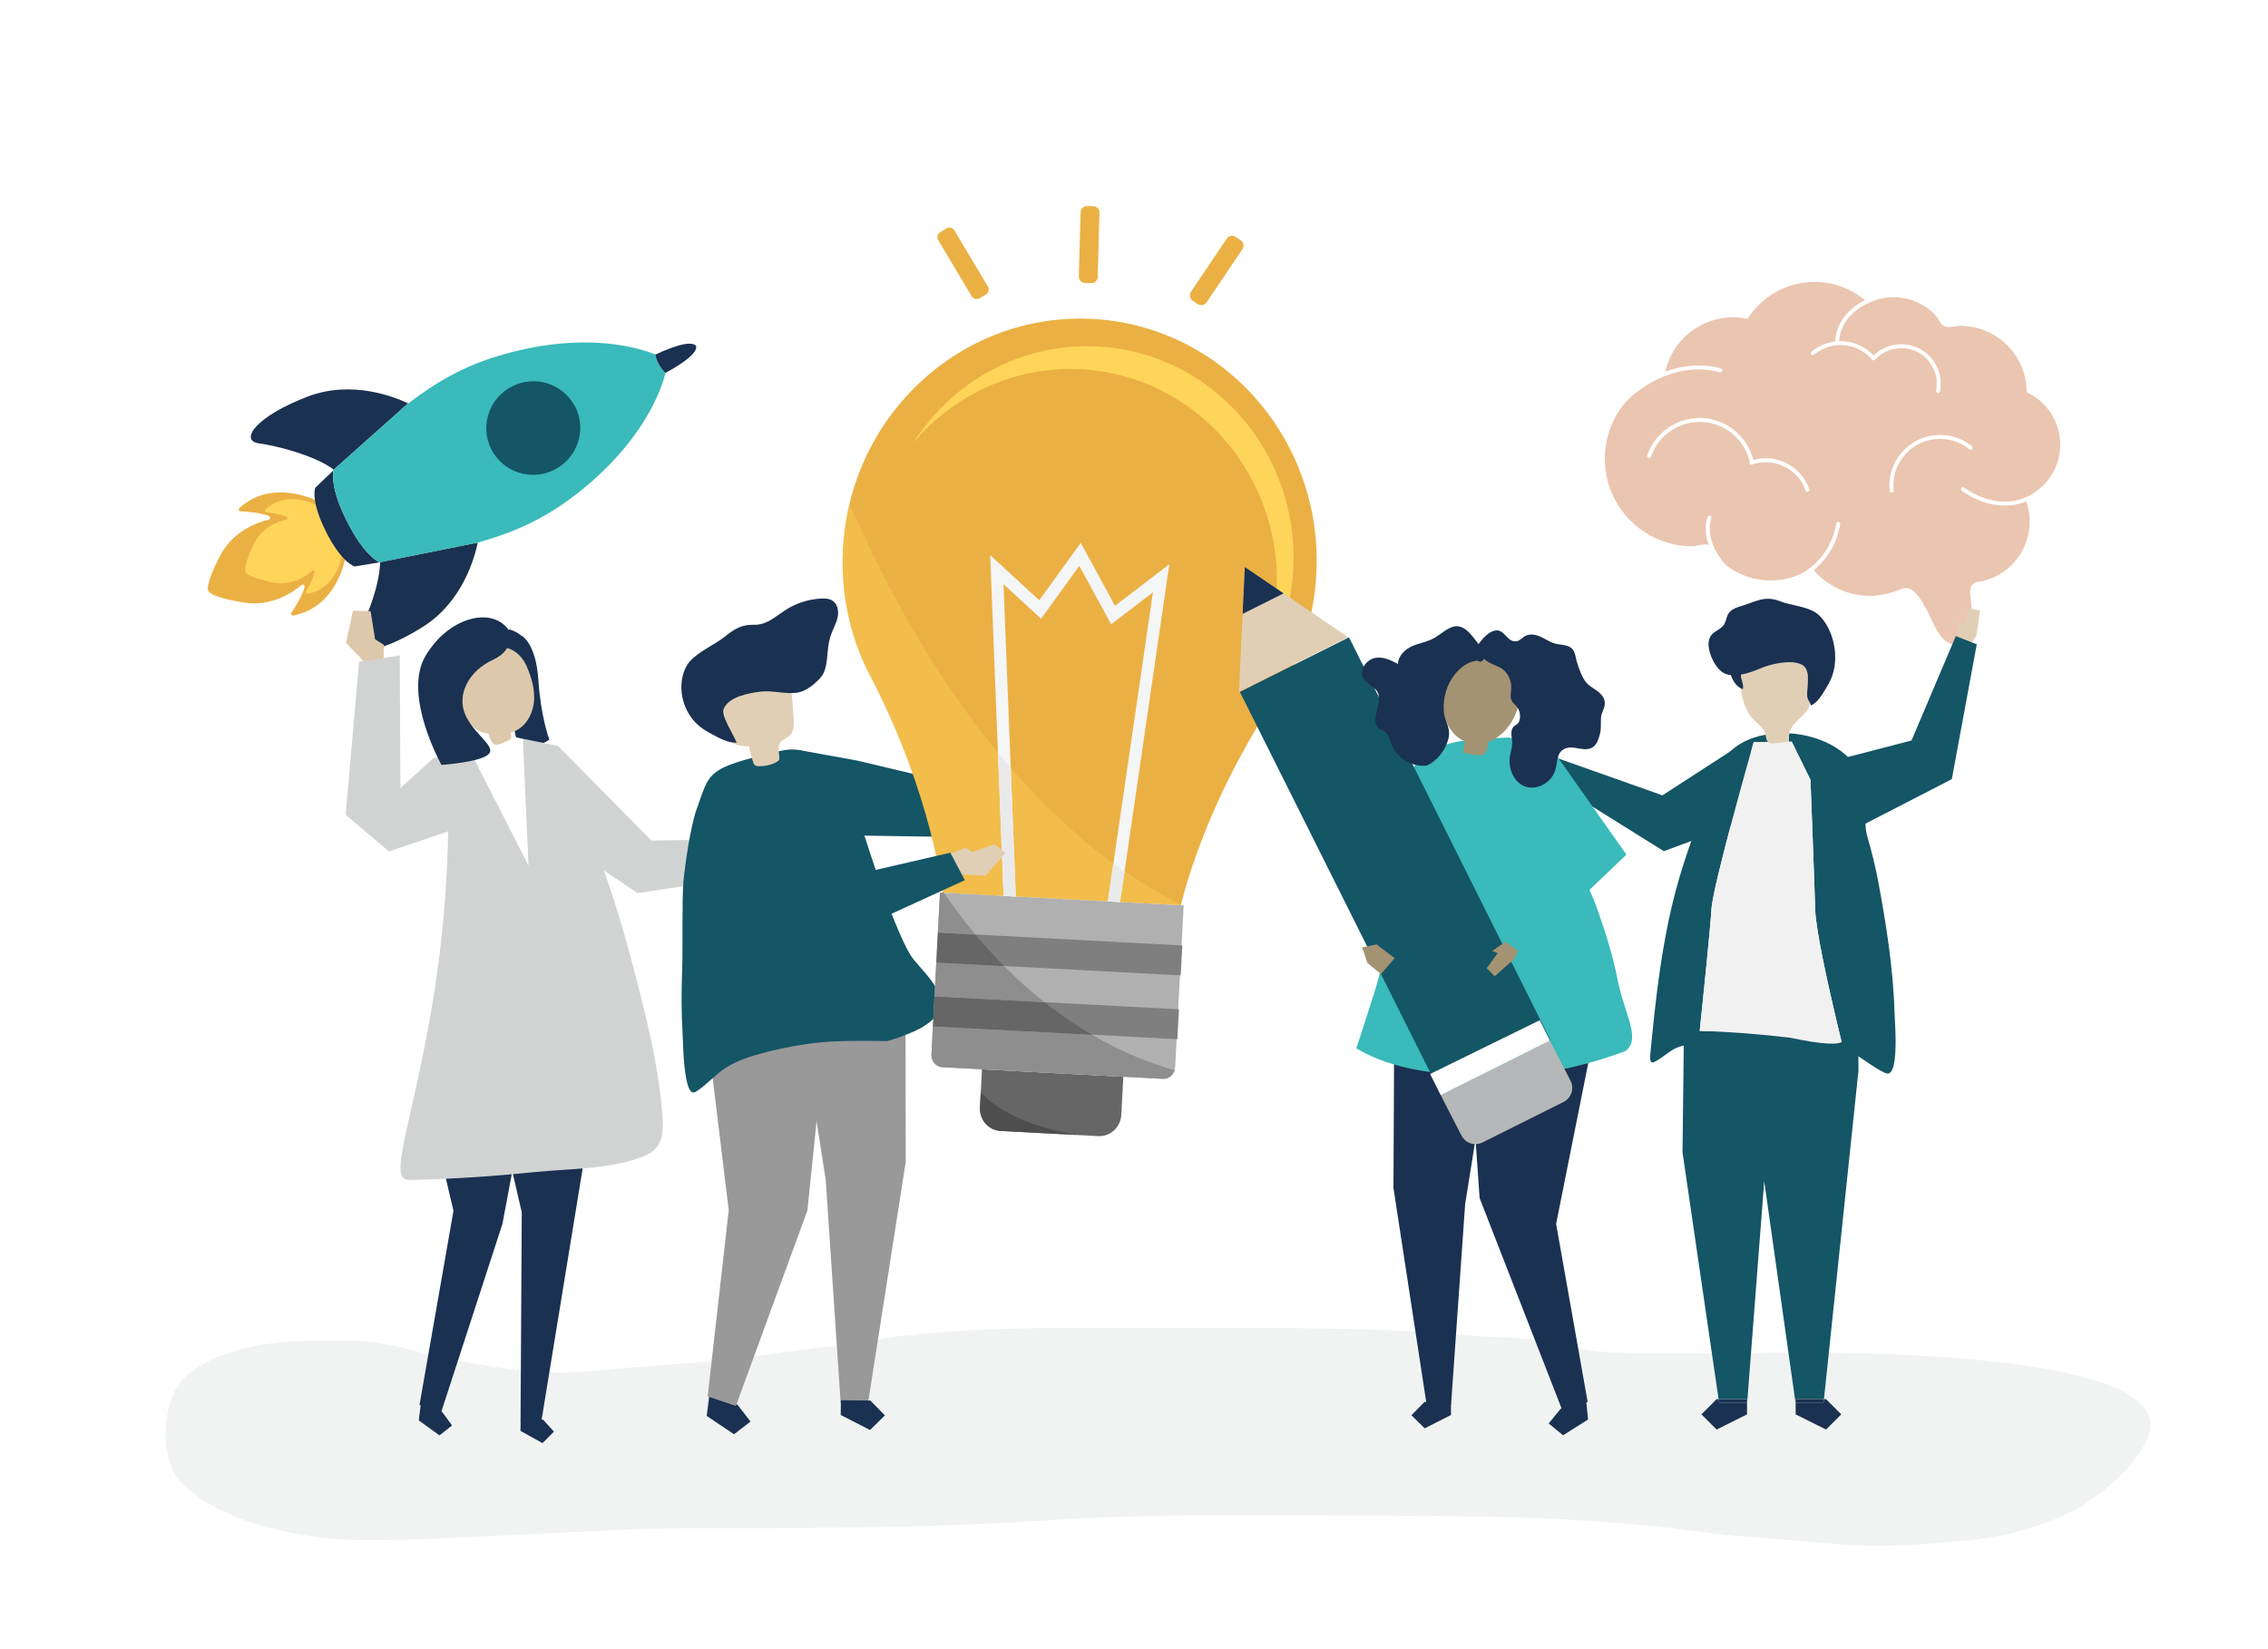 <?xml version="1.0" encoding="utf-8"?>
<!-- Generator: Adobe Illustrator 27.5.0, SVG Export Plug-In . SVG Version: 6.00 Build 0)  -->
<svg version="1.1" xmlns="http://www.w3.org/2000/svg" xmlns:xlink="http://www.w3.org/1999/xlink" x="0px" y="0px"
	 viewBox="0 0 1100 800" style="enable-background:new 0 0 1100 800;" xml:space="preserve">
<g id="Background">
	<rect style="fill:#FFFFFF;" width="1100" height="800"/>
</g>
<g id="Shadow">
	<g>
		<path style="fill:#F1F2F2;" d="M521.964,644.118c-28.193,0.084-56.385,0.762-84.528,3.892c-10.611,1.18-21,3.776-31.635,4.823
			c-21.244,2.092-42.107,5.993-63.426,7.793c-17.168,1.449-34.408,2.305-51.526,4.143c-16.049,1.724-33.816,1.326-49.742-1.522
			c-11.79-2.109-23.633-3.296-35.225-6.682c-12.967-3.789-27.055-6.498-40.565-6.4c-19.266,0.139-38.028,0.155-56.466,6.845
			c-6.472,2.348-14.395,6.209-19.31,11.137c-11.251,11.282-12.774,39.432-1.54,51.133c18.921,19.693,59.305,27.42,85.827,27.785
			c29.063,0.4,57.296-1.758,86.401-3.026c27.045-1.179,54.023-2.856,81.113-2.797c55.328,0.121,110.664,0,165.893-3.696
			c51.888-3.472,103.907-2.28,155.909-2.28c53.326,0,106.291,0.419,159.233,7.506c23.067,3.088,46.568,4.169,69.75,6.332
			c20.762,1.938,40.714-0.038,61.394-1.829c17.365-1.504,34.616-5.964,50.391-13.503c12.487-5.968,34.749-24.507,38.579-38.752
			c10.736-39.935-151.3-38.975-176.179-38.885c-27.831,0.101-55.884,1.016-83.693-0.045c-11.698-0.446-23.224-2.733-34.641-5.238
			c-11.372-2.495-22.83-1.861-34.362-2.91c-48.092-4.374-96.291-3.734-144.536-3.734
			C553.379,644.209,537.671,644.071,521.964,644.118z"/>
	</g>
</g>
<g id="Object">
	<g>
		<g>
			<g>
				<g>
					<g>
						<path style="fill:#EBB044;" d="M142.293,298.579c21.017-4.141,25.075-26.676,25.487-29.387
							c0.031-0.184-0.004-0.352-0.088-0.522l-1.359-2.707l-4.856-9.658l-4.85-9.659l-1.359-2.709
							c-0.086-0.168-0.2-0.296-0.369-0.383c-2.419-1.288-22.925-11.49-38.794,2.896c-0.591,0.537-0.236,1.521,0.566,1.568
							c3.517,0.203,10.58,0.798,13.857,2.384c0.75,0.364,0.576,1.491-0.242,1.681c-4.678,1.099-17.11,5.096-23.473,17.388
							c-7.94,15.33-5.746,17.169-5.746,17.169l0.327-0.164l-0.327,0.164c0,0,0.183,2.863,17.207,5.645
							c13.662,2.238,24.289-5.351,27.966-8.446c0.641-0.539,1.651-0.008,1.493,0.815c-0.682,3.572-4.421,9.59-6.363,12.536
							C140.931,297.857,141.509,298.732,142.293,298.579z"/>
					</g>
					<g>
						<path style="fill:#FFD559;" d="M149.099,288.017c14.926-2.486,17.102-19.591,17.313-21.651
							c0.016-0.142-0.013-0.272-0.079-0.403l-4.856-9.658l-4.85-9.659c-0.066-0.13-0.155-0.232-0.274-0.308
							c-1.781-1.063-16.804-9.526-27.71,0.963c-0.406,0.386-0.12,1.154,0.457,1.214c2.527,0.269,7.607,0.952,10.005,2.275
							c0.553,0.3,0.461,1.155-0.115,1.276c-3.319,0.69-12.098,3.344-16.263,12.54c-5.191,11.466-3.558,12.943-3.558,12.943
							s0.191,1.928,10.344,4.379c0.677,0.162,1.4,0.327,2.165,0.496c9.864,2.152,17.232-3.305,19.771-5.555
							c0.439-0.391,1.183,0.046,1.095,0.671c-0.373,2.711-2.858,7.193-4.154,9.381C148.102,287.422,148.542,288.106,149.099,288.017
							z"/>
					</g>
				</g>
				<g>
					<g>
						<path style="fill:#1A3151;" d="M125.644,215.089c7.985,1.072,25.713,5.386,35.612,12.245c0.172,0.197,0.364,0.371,0.538,0.562
							l36.158-32.224c-6.263-2.993-27.197-11.506-48.666-3.312C123.644,202.147,116.041,213.799,125.644,215.089z"/>
					</g>
					<g>
						<path style="fill:#CCAF5D;" d="M205.187,303.992c19.225-12.15,25.035-33.7,26.466-40.745l-47.92,9.607
							c0.186-0.028,0.373-0.06,0.557-0.092c0.029,0.131,0.036,0.27,0.065,0.4c-0.328,12.053-7.576,29.048-11.533,36.139
							C168.104,317.765,181.989,318.654,205.187,303.992z"/>
					</g>
					<g>
						<path style="fill:#1A3151;" d="M168.229,252.759c-0.075-0.147-0.14-0.287-0.211-0.438l-0.026,0.013
							c-7.019-14.176-6.78-21.541-6.306-24.146c-2.831,2.715-5.741,5.514-8.757,8.408c0,0-2.577,5.826,5.147,21.253
							c7.722,15.426,13.974,16.939,13.974,16.939c4.023-0.67,7.905-1.307,11.683-1.933l0.273-0.053
							c-0.004-0.001-0.012-0.007-0.016-0.009l0.037-0.007C181.597,271.54,175.443,267.175,168.229,252.759z"/>
					</g>
					<g>
						<path style="fill:#1A3151;" d="M205.199,303.971c19.225-12.15,25.036-33.701,26.466-40.744l-47.921,9.608
							c0.184-0.031,0.374-0.062,0.559-0.094c0.031,0.133,0.036,0.27,0.066,0.403c-0.33,12.051-7.577,29.046-11.531,36.134
							C168.116,317.743,182.003,318.634,205.199,303.971z"/>
					</g>
					<g>
						<path style="fill:#3ABABA;" d="M276.106,242.296c4.391-3.229,8.378-6.477,12-9.705c25.339-22.572,32.773-44.184,34.706-51.715
							c-1.286-1.196-2.382-2.62-3.263-4.235l-0.033,0.017c-0.038-0.065-0.077-0.126-0.113-0.192
							c-0.055-0.108-0.122-0.207-0.175-0.317c-0.687-1.372-1.147-2.79-1.431-4.224c-6.677-2.653-23.426-7.759-48.479-5.004
							c-8.429,0.928-17.792,2.743-28.029,5.843c-16.478,4.993-29.903,12.643-43.274,22.943c-0.022-0.012-0.04-0.023-0.064-0.033
							l-23.1,20.588l-13.058,11.636c0.032,0.034,0.065,0.063,0.092,0.098c-0.065,0.065-0.136,0.128-0.201,0.193
							c-0.455,2.508-0.684,9.415,5.535,22.543c0.313,0.671,0.635,1.346,0.988,2.049c7.219,14.409,13.368,18.781,15.796,20.021
							l47.649-9.558c0-0.001,0.002-0.005,0.001-0.009l0.016-0.003c0.003-0.002,0.001-0.003,0.002-0.005
							C247.985,258.69,262.204,252.523,276.106,242.296z"/>
					</g>
					<g>
						<path style="fill:#1A3151;" d="M334.806,172.919c2.465-2.298,3.237-4.151,2.758-5.106c-0.021-0.045-0.072-0.078-0.102-0.118
							l-0.006,0.004c-0.422-0.612-1.509-1.001-3.244-0.971c-0.703,0.012-1.496,0.088-2.411,0.25
							c-3.265,0.585-8.772,2.531-13.829,5.008c-0.054-0.019-0.121-0.044-0.174-0.062c0.283,1.431,0.743,2.855,1.428,4.226
							c0.056,0.108,0.124,0.208,0.18,0.316c0.895,1.7,2.05,3.182,3.385,4.426c0.003-0.01,0.004-0.019,0.008-0.029
							c0.004,0.004,0.007,0.009,0.013,0.012c0.001-0.016,0.005-0.029,0.01-0.042c4.419-2.284,8.653-5.066,11.184-7.217
							C334.288,173.378,334.568,173.142,334.806,172.919z"/>
					</g>
				</g>
				<g>
					<path style="fill:#145566;" d="M278.599,196.704c-5.824-10.645-19.121-14.832-30.126-9.328
						c-11.253,5.642-15.852,19.278-10.233,30.477c5.598,11.197,19.281,15.705,30.537,10.064c2.115-1.057,3.995-2.399,5.613-3.955
						c7.034-6.72,9.223-17.448,4.665-26.557c-0.127-0.254-0.306-0.454-0.444-0.708L278.599,196.704z"/>
				</g>
			</g>
			<g>
				<g>
					<path style="fill:#A2A4A7;" d="M319.388,176.579l-0.017-0.029c-0.01-0.016-0.02-0.033-0.029-0.05
						c-0.021-0.041-0.043-0.079-0.065-0.117l-0.011-0.02l0.122-0.072c0.028,0.047,0.056,0.094,0.082,0.144
						c0.013,0.023,0.028,0.049,0.041,0.076L319.388,176.579z"/>
				</g>
			</g>
		</g>
		<g>
			<g>
				<g>
					<g>
						<path style="fill:#1A3151;" d="M253.159,308.585c0,0,6.794,3.415,7.958,21.32c1.164,17.905,5.323,28.896,5.323,28.896
							s-5.343,4.032-10.272,2.296c-4.929-1.737-6.672-1.915-6.621-9.306c0.051-7.391-4.197-41.636-4.197-41.636L253.159,308.585z"/>
					</g>
				</g>
			</g>
			<g>
				<g>
					<g>
						<path style="fill:#1A3151;" d="M240.217,317.615c6.969,0.331,13.5,5.263,15.736,11.883c2.841-4.151,3.524-9.702,1.775-14.423
							c-1.749-4.721-5.883-8.485-10.742-9.78c-3.588,3.074-5.889,7.609-6.254,12.325L240.217,317.615z"/>
					</g>
				</g>
			</g>
			<g>
				<g>
					<polygon style="fill:#D1D3D3;" points="231.775,359.96 210.015,367.943 194.215,382.292 193.887,317.944 174.165,321.005 
						167.634,395.259 188.654,413.042 230.954,398.667 					"/>
				</g>
			</g>
			<g>
				<g>
					<g>
						<g>
							<g>
								<polygon style="fill:#1A3151;" points="203.808,683.4 203.105,689.021 213.16,696.29 219.243,691.491 214.567,685.046 
									204.511,677.778 								"/>
							</g>
						</g>
					</g>
					<g>
						<g>
							<g>
								<polygon style="fill:#1A3151;" points="208.132,511.109 205.997,528.183 219.937,587.347 203.471,681.502 213.863,685.365 
									243.67,593.766 248.688,567.033 249.87,510.215 								"/>
							</g>
						</g>
					</g>
				</g>
				<g>
					<g>
						<g>
							<g>
								<polygon style="fill:#1A3151;" points="288.265,532.087 262.487,689.9 252.47,689.663 253.064,588.13 236.515,516.463 
																	"/>
							</g>
						</g>
					</g>
					<g>
						<g>
							<g>
								<polygon style="fill:#1A3151;" points="252.557,688.413 252.423,694.1 263.121,700.043 268.672,694.484 263.39,688.669 
																	"/>
							</g>
						</g>
					</g>
				</g>
				<g>
					<g>
						<g>
							<g>
								<path style="fill:#D1D3D3;" d="M209.182,490.126c9.916-57.396,7.851-99.415,8.567-110.922
									c0.715-11.507,8.747-17.298,8.751-17.3c3.481-0.708,6.549-2.921,10.067-3.74c23.799-5.538,36.265,13.27,44.648,33.437
									c10.33,24.848,18.896,50.474,25.694,76.57c5.966,22.903,11.942,46.012,14.112,69.686c0.895,9.768,1.616,19.029-8.897,23.081
									c-16.752,6.456-35.391,5.867-52.966,7.649c-20.187,2.047-40.387,3.414-60.669,3.798
									C187.902,572.585,199.265,547.522,209.182,490.126z"/>
							</g>
						</g>
					</g>
				</g>
			</g>
			<g>
				<g>
					<polygon style="fill:#DDC8AC;" points="176.451,320.898 167.791,311.81 171.181,296.271 179.742,296.473 181.938,310.129 
						186.221,312.842 186.066,319.406 					"/>
				</g>
			</g>
			<g>
				<g>
					<polygon style="fill:#D1D3D3;" points="248.054,357.253 270.618,361.817 315.886,407.726 369.813,406.985 372.441,423.673 
						309.237,433.264 258.157,398.805 					"/>
				</g>
			</g>
			<g>
				<g>
					<polygon style="fill:#FFFFFF;" points="253.612,358.588 256.335,419.938 226.308,360.971 235.544,357.916 242.133,356.108 
											"/>
				</g>
			</g>
			<g>
				<g>
					<polygon style="fill:#DDC8AC;" points="370.315,411.146 380.372,405.219 393.023,408.701 392.862,415.518 371.555,419.019 
											"/>
				</g>
			</g>
			<g>
				<g>
					<g>
						<path style="fill:#DDC8AC;" d="M255.546,323.443c-7.404-17.186-29.094-9.082-32.268,6.884
							c-1.805,9.08,2.658,25.038,13.539,25.444c0.512,1.553,1.383,4.485,2.833,5.277c1.57,0.857,5.462-1.164,6.999-1.902
							c0.426-0.205,0.867-0.439,1.12-0.839c0.316-0.501,0.14-1.613-0.124-2.829c1.172-0.347,2.339-0.852,3.488-1.537
							c4.824-2.876,7.515-8.546,7.898-14.156C259.415,334.175,257.771,328.607,255.546,323.443z"/>
					</g>
				</g>
			</g>
			<g>
				<g>
					<g>
						<path style="fill:#1A3151;" d="M246.545,305.346c0,0,4.338,9.248-7.493,14.731c-11.831,5.482-17.731,17.019-13.29,26.812
							c4.441,9.793,15.324,15.308,11.063,19.098c-4.262,3.791-22.707,5.075-22.707,5.075s-18.909-33.807-7.816-52.748
							S238.359,294.12,246.545,305.346z"/>
					</g>
				</g>
			</g>
		</g>
		<g>
			<g>
				<polygon style="fill:#1A3151;" points="343.666,679.765 342.755,686.848 356.01,695.752 364.004,689.58 357.831,681.586 
					344.576,672.682 				"/>
			</g>
			<g>
				<g>
					<polygon style="fill:#999999;" points="343.217,677.387 353.44,587.057 341.141,485.931 343.906,464.42 398.841,462.333 
						400.824,497.345 391.602,587.195 356.906,682.003 					"/>
				</g>
			</g>
			<g>
				<polygon style="fill:#145566;" points="387.424,363.833 415.607,368.92 480.742,384.41 476.603,406.239 410.015,405.235 				"/>
			</g>
			<g>
				<g>
					<polygon style="fill:#999999;" points="439.15,472.456 439.295,563.612 420.947,680.958 407.74,680.827 400.481,572.308 
						383.49,463.693 					"/>
				</g>
				<g>
					<polygon style="fill:#1A3151;" points="407.76,686.396 421.971,693.68 429.183,686.61 422.113,679.398 407.832,679.255 					
						"/>
				</g>
			</g>
			<g>
				<g>
					<path style="fill:#145566;" d="M331.444,510.343c-0.219-3.946-0.288-7.249-0.359-8.425c-0.642-10.581-0.624-21.196-0.22-31.793
						c0.362-9.496-0.184-32.944,0.606-42.42c0.653-7.823,3.593-27.466,6.309-34.907c6.753-18.505,4.042-19.923,40.082-28.397
						c15.795-3.714,20.449,5.925,34.531,16.245c1.389,1.018,1.907,7.757,2.362,9.513c0.802,3.094,1.641,6.179,2.561,9.242
						c0.724,2.408,1.499,4.803,2.341,7.176l-0.001-0.001c0,0,15.353,49.005,23.543,58.981c8.19,9.976,24.489,23.499,0.189,34.754
						c-4.321,1.827-8.676,3.586-13.24,4.722c0,0-20.721-0.484-31.268,0.518c-9.714,0.923-19.387,2.761-28.799,5.246
						c-6.297,1.627-12.681,3.75-18.136,7.236c-5.204,3.326-8.773,7.861-14.048,11.295c-0.5,0.325-1.049,0.665-1.652,0.634
						C333.032,529.802,331.905,518.648,331.444,510.343z"/>
				</g>
			</g>
			<g>
				<g>
					<path style="fill:#E1CFB5;" d="M377.902,368.694c-1.451,1.465-5.471,3.194-10.355,2.988c-0.984-0.041-1.857-0.677-2.166-1.612
						c-0.865-2.626-1.553-5.311-2.058-8.029c-3.619-0.025-7.935-0.444-9.659-3.626c-0.543-1.002-0.733-2.152-0.915-3.277
						c-0.751-4.652-1.503-9.304-2.255-13.956c-0.26-1.609-0.519-3.268-0.14-4.854c0.664-2.782,3.133-4.748,5.638-6.127
						c6.394-3.519,14.31-4.595,21.114-1.955c1.811,0.703,3.57,1.691,4.783,3.208c1.871,2.338,2.169,5.525,2.392,8.511
						c0.206,2.757,0.412,5.513,0.617,8.27c0.237,3.171,0.271,6.855-2.156,8.91c-1.288,1.091-3.103,1.526-4.155,2.846
						C376.733,362.318,378.268,365.74,377.902,368.694z"/>
				</g>
				<g>
					<path style="fill:#1A3151;" d="M402.084,311.405c0.291-1.326,0.646-2.632,1.11-3.901c1.004-2.749,2.519-5.331,3.101-8.199
						c0.582-2.868-0.036-6.273-2.476-7.891c-1.574-1.044-3.581-1.147-5.468-1.061c-6.218,0.28-12.351,2.264-17.555,5.678
						c-4.957,3.252-9.032,7.214-15.204,7.053c-5.799-0.152-9.241,1.907-13.953,5.67c-5.099,4.073-12.732,7.245-16.986,11.983
						c-1.776,1.978-2.872,4.491-3.513,7.072c-2.219,8.94,1.222,19.03,8.441,24.751c1.62,1.284,3.398,2.354,5.217,3.335
						c3.765,2.03,8.308,4.575,12.458,4.38c-1.071-3.405-7.804-12.987-6.164-16.644c2.603-5.803,12.427-7.47,17.901-8.144
						c5.97-0.735,12.285,1.499,18.092,0.444c4.178-0.76,8.575-4.449,11.245-7.662C401.625,324.3,401.023,316.246,402.084,311.405z"
						/>
				</g>
			</g>
		</g>
		<g>
			<g>
				<g id="XMLID_380_">
					<path style="fill:#666666;" d="M544.812,522.331l-0.975,18.478c-0.317,6.002-5.319,10.617-11.174,10.308l-47.346-2.499
						c-5.854-0.309-10.343-5.425-10.026-11.427l0.975-18.478L544.812,522.331z"/>
				</g>
				<g>
					<path style="fill:#EBB044;" d="M408.828,266.362c3.431-65.005,57.614-114.989,121.02-111.642s112.025,58.758,108.594,123.763
						c-1.219,23.1-8.853,44.3-21.027,61.887l0.005,0c-34.844,53.194-44.653,98.771-44.653,98.771l-57.772-3.05l-57.772-3.05
						c0,0-4.957-46.356-34.006-102.923l0.005,0C412.968,311.347,407.609,289.462,408.828,266.362z"/>
				</g>
				<g>
					<path style="fill:#B0B0B0;" d="M574.098,439.211l-4.143,78.493c-0.173,3.279-2.845,5.804-5.967,5.639L457.091,517.7
						c-3.123-0.165-5.514-2.957-5.341-6.236l4.143-78.493L574.098,439.211z"/>
				</g>
				<g style="opacity:0.35;">
					<path style="fill:#FFD559;" d="M412.031,244.432c26.075,59.988,77.942,153.271,160.808,194.393
						c-0.042,0.188-0.071,0.315-0.071,0.315l-57.772-3.05l-57.772-3.049c0,0-4.957-46.356-34.006-102.923l0.005,0
						c-10.255-18.771-15.614-40.657-14.395-63.757C409.226,258.826,410.334,251.504,412.031,244.432z"/>
				</g>
				<g>
					<g>
						<path style="fill:#FFD559;" d="M619.17,287.173c2.996-56.752-39.45-105.127-94.806-108.049
							c-32.356-1.708-61.956,12.496-81.569,35.924c18.934-29.891,52.468-48.917,89.633-46.955
							c55.356,2.922,97.802,51.297,94.806,108.049c-1.245,23.58-10.143,44.891-24.085,61.543
							C612.416,323.055,618.186,305.822,619.17,287.173z"/>
					</g>
				</g>
				<g>
					<g>
						<polygon style="fill:#F4F5F5;" points="537.321,437.269 559.182,287.339 538.93,302.837 523.471,274.482 504.931,300.164 
							486.711,283.371 492.671,434.912 486.741,434.599 480.239,269.244 504.057,291.198 524.172,263.336 540.81,293.848 
							567.148,273.69 543.25,437.582 						"/>
					</g>
				</g>
				<g>
					<g>
						<path style="fill:#EBEAEB;" d="M545.43,422.63l-2.18,14.952l-5.93-0.313l2.693-18.469
							C541.803,420.1,543.606,421.378,545.43,422.63z"/>
					</g>
					<g>
						<path style="fill:#EBEAEB;" d="M490.217,372.516l2.454,62.396l-5.93-0.313l-2.73-69.424
							C486.044,367.644,488.112,370.091,490.217,372.516z"/>
					</g>
				</g>
				<g>
					<g>
						
							<rect x="506.327" y="403.644" transform="matrix(0.053 -0.999 0.999 0.053 24.327 951.301)" style="fill:#7F7F7F;" width="14.515" height="118.369"/>
					</g>
					<g>
						
							<rect x="504.693" y="434.6" transform="matrix(0.053 -0.999 0.999 0.053 -8.134 978.993)" style="fill:#7F7F7F;" width="14.515" height="118.369"/>
					</g>
				</g>
				<g>
					<g>
						<path style="fill:#8E8E8E;" d="M506.63,486.236l-53.4-2.819l0.869-16.461l32.94,1.739
							C493.602,475.308,500.164,481.12,506.63,486.236z"/>
					</g>
					<g>
						<path style="fill:#8E8E8E;" d="M454.865,452.461l1.029-19.49l1.86,0.098c5.058,7.369,10.209,14.14,15.408,20.358
							L454.865,452.461z"/>
					</g>
					<g>
						<path style="fill:#8E8E8E;" d="M563.987,523.343L457.091,517.7c-3.123-0.165-5.514-2.957-5.341-6.236l0.715-13.552
							l77.182,4.074c15.224,8.887,29.078,14.115,40.029,17.189C568.912,521.7,566.619,523.482,563.987,523.343z"/>
					</g>
					<g>
						<path style="fill:#666666;" d="M487.04,468.695l-32.94-1.739l0.765-14.495l18.296,0.966
							C477.764,458.932,482.401,464.019,487.04,468.695z"/>
					</g>
					<g>
						<path style="fill:#666666;" d="M529.648,501.986l-77.182-4.074l0.765-14.495l53.4,2.819
							C514.507,492.468,522.239,497.661,529.648,501.986z"/>
					</g>
				</g>
				<g>
					<path style="fill:#4E4E4E;" d="M475.673,529.935c12.637,13.865,37.965,19.194,46.352,20.62l-36.708-1.938
						c-5.855-0.309-10.343-5.425-10.026-11.427L475.673,529.935z"/>
				</g>
			</g>
			<g>
				<path style="fill:#EBB044;" d="M529.254,137.349l-3.066-0.087c-1.681-0.048-3.006-1.449-2.958-3.13l0.881-31.216
					c0.047-1.681,1.449-3.006,3.13-2.958l3.066,0.086c1.681,0.048,3.006,1.449,2.958,3.13l-0.881,31.216
					C532.337,136.072,530.935,137.397,529.254,137.349z"/>
			</g>
			<g>
				<path style="fill:#EBB044;" d="M478.12,142.88l-2.991,1.779c-1.348,0.802-3.09,0.359-3.891-0.988l-16.177-27.194
					c-0.802-1.348-0.359-3.09,0.988-3.891l2.991-1.779c1.348-0.802,3.09-0.359,3.891,0.988l16.177,27.194
					C479.91,140.337,479.467,142.079,478.12,142.88z"/>
			</g>
			<g>
				<path style="fill:#EBB044;" d="M578.46,145.859l2.432,1.64c1.425,0.961,3.36,0.584,4.32-0.841l17.38-25.785
					c0.961-1.425,0.584-3.36-0.841-4.32l-2.432-1.639c-1.425-0.961-3.36-0.584-4.32,0.841l-17.38,25.785
					C576.658,142.964,577.035,144.899,578.46,145.859z"/>
			</g>
		</g>
		<g>
			<g>
				<path style="fill:#E1CFB5;" d="M461.822,423.916l16.289,0.878l9.52-10.964l-5.194-4.34l-10.906,3.829l-3.055-2.083
					l-11.101,4.255C457.374,415.49,462.042,423.917,461.822,423.916z"/>
			</g>
			<g>
				<polygon style="fill:#145566;" points="360.722,378.364 414.733,424.306 460.911,413.63 467.961,426.985 413.93,451.706 
					395.83,446.094 349.312,400.616 				"/>
			</g>
		</g>
		<g>
			<g>
				<g>
					<path style="fill:#EAC5B0;" d="M982.942,190.287c0.042-17.742-14.302-32.162-32.045-32.211
						c-2.396-0.007-5.993,1.291-8.196,0.011c-1.839-1.069-2.52-3.616-3.932-5.116c-1.724-1.83-3.694-3.427-5.842-4.733
						c-4.331-2.634-9.351-4.036-14.419-4.05c-4.14-0.011-8.069,0.882-11.608,2.488c-0.02,0.009-0.038,0.02-0.059,0.028
						c-0.001,0-0.012,0.004-0.015,0.006c-0.225,0.103-0.448,0.208-0.67,0.317c-0.01-0.009-0.02-0.018-0.03-0.027
						c-2.845,1.253-13.285,6.646-14.146,18.5c6.148-0.197,12.322,2.174,16.777,6.974c4.522-4.432,11.039-6.382,17.269-5.096
						c5.002,1.032,9.303,3.951,12.11,8.218c2.807,4.267,3.785,9.372,2.753,14.374c-0.094,0.453-0.493,0.764-0.938,0.763
						c-0.063,0-0.127-0.007-0.192-0.02c-0.517-0.107-0.85-0.612-0.743-1.13c1.918-9.293-4.083-18.414-13.376-20.332
						c-5.924-1.223-12.134,0.799-16.211,5.273c-0.355,0.39-0.96,0.418-1.351,0.063c-0.05-0.046-0.094-0.095-0.132-0.148
						c-7.128-8.392-19.751-9.438-28.161-2.323c-0.403,0.341-1.006,0.291-1.348-0.113c-0.341-0.403-0.291-1.007,0.112-1.348
						c3.385-2.863,7.394-4.515,11.498-5.01c0.728-12.124,10.544-18.095,14.508-20.022c-6.618-5.501-15.113-8.824-24.391-8.85
						c-13.726-0.038-25.781,7.141-32.591,17.96c-2.289-0.503-4.664-0.778-7.104-0.784c-11.995-0.033-23.321,6.571-29.215,17.017
						c-1.487,2.634-2.473,5.39-3.282,8.291c-0.109,0.391-0.24,0.741-0.389,1.06c6.902-2.565,16.528-4.469,27.085-1.562
						c0.509,0.14,0.808,0.666,0.668,1.176c-0.14,0.509-0.665,0.808-1.176,0.668c-22.007-6.06-40.203,9.567-40.384,9.726
						c-0.138,0.121-0.301,0.194-0.469,0.223c-2.365,1.858-4.545,3.936-6.4,6.395c-5.508,7.299-8.522,16.297-8.547,25.439
						c-0.065,23.472,18.909,42.552,42.381,42.617c2.646,0.007,5.457-1.494,8.028-0.62c-1.385-3.812-2.16-8.593-0.599-13.625
						c0.156-0.504,0.692-0.787,1.196-0.63c0.505,0.156,0.786,0.692,0.63,1.197c-3.223,10.393,4.842,20.067,4.923,20.164
						c0.099,0.117,0.162,0.252,0.196,0.392c1.41,1.759,2.939,3.139,4.977,4.395c5.547,3.418,12.026,5.274,18.543,5.292
						c5.519,0.015,10.745-1.235,15.409-3.472c0.055-0.051,0.115-0.098,0.183-0.136c14.26-7.988,16.388-23.789,16.408-23.947
						c0.065-0.524,0.54-0.897,1.066-0.831c0.524,0.065,0.896,0.542,0.831,1.066c-0.076,0.611-1.796,13.532-12.842,22.339
						c6.612,7.62,16.35,12.458,27.232,12.488c5.296,0.015,10.797-1.525,15.809-3.483c5.286-2.065,9.121,5.79,11.13,9.171
						c2.958,4.978,4.566,11.1,8.784,15.256c6.08,5.991,12.678,0.663,13.395-6.665c0.411-4.19,0.296-8.406-0.194-12.584
						c-0.241-2.056-0.668-4.422,0.266-6.373c1.116-2.332,3.243-1.964,5.467-2.489c4.271-1.007,8.297-2.979,11.719-5.724
						c6.959-5.582,11.098-14.16,11.123-23.082c0.01-3.454-0.58-6.768-1.656-9.855c-1.455,0.625-4.424,1.671-8.5,1.947
						c-0.638,0.043-1.32,0.068-2.041,0.065c-5.263-0.015-12.622-1.435-20.727-7.18c-0.431-0.305-0.532-0.902-0.227-1.333
						c0.306-0.431,0.902-0.532,1.333-0.227c16.707,11.842,30.106,4.653,30.239,4.579c0.088-0.049,0.18-0.077,0.274-0.096
						c9.485-4.448,16.067-14.068,16.098-25.239C999.244,204.462,992.569,194.722,982.942,190.287z M876.915,238.512
						c-0.105,0.036-0.211,0.053-0.316,0.053c-0.395-0.001-0.764-0.249-0.901-0.643c-3.653-10.526-15.11-16.16-25.655-12.689
						c-0.042,0.018-0.088,0.03-0.133,0.042c-0.061,0.02-0.122,0.037-0.182,0.058c-0.498,0.173-1.044-0.091-1.217-0.59
						c-0.095-0.274-0.055-0.559,0.08-0.792c-1.94-8.315-8.088-15.155-16.176-17.936c-12.995-4.468-27.205,2.469-31.673,15.465
						c-0.172,0.499-0.715,0.766-1.215,0.593c-0.5-0.172-0.765-0.716-0.593-1.215c4.811-13.993,20.11-21.464,34.104-16.652
						c8.583,2.951,15.137,10.148,17.323,18.926c11.272-3.186,23.253,2.953,27.143,14.161
						C877.678,237.794,877.414,238.339,876.915,238.512z M956.511,217.808c-0.332,0.41-0.934,0.474-1.345,0.142
						c-4.701-3.805-10.602-5.551-16.619-4.918c-6.015,0.634-11.423,3.572-15.229,8.274c-3.805,4.702-5.552,10.604-4.918,16.618
						c0.055,0.525-0.326,0.996-0.851,1.051c-0.035,0.004-0.07,0.005-0.104,0.005c-0.482-0.001-0.895-0.366-0.947-0.856
						c-0.687-6.523,1.207-12.924,5.334-18.022c4.126-5.098,9.991-8.285,16.514-8.972c6.523-0.688,12.924,1.207,18.022,5.333
						C956.78,216.796,956.844,217.398,956.511,217.808z"/>
				</g>
			</g>
		</g>
		<g>
			<g>
				<g>
					<g>
						<polygon style="fill:#A39372;" points="747.496,374.658 737.348,367.797 740.091,363.332 748.081,366.491 748.398,363.777 
							756.367,370.706 754.142,375.733 						"/>
					</g>
				</g>
				<g>
					<g>
						<polygon style="fill:#145566;" points="846.498,359.774 806.298,385.815 754.455,367.455 750.55,377.655 806.954,412.897 
							863.301,392.093 						"/>
					</g>
				</g>
			</g>
			<g id="XMLID_381_">
				<g id="XMLID_388_">
					<g>
						<polygon style="fill:#1A3151;" points="847.329,680.349 847.329,686.099 832.585,693.471 825.213,686.099 832.585,678.727 
							833.536,678.727 833.773,680.349 						"/>
					</g>
				</g>
				<g id="XMLID_387_">
					<g>
						<polygon style="fill:#1A3151;" points="847.329,680.349 833.773,680.349 833.536,678.727 847.329,678.727 						"/>
					</g>
				</g>
				<g>
					<g>
						<path style="fill:#145566;" d="M867.835,355.724c15.846,0.953,32.087,9.262,36.634,24.689c0.375,1.271,0.667,2.57,0.772,3.891
							c0.634,7.926-1.787,13.781,0.5,21.742c1.987,6.917,3.788,13.937,5.11,21.015c1.914,10.245,3.681,20.442,5.073,30.613
							c1.541,11.264,2.628,22.495,2.942,33.66c0.035,1.234,0.284,4.686,0.423,8.81c0.292,8.637,0.105,20.19-3.532,20.622
							c-0.681,0.081-1.338-0.221-1.937-0.511c-4.678-2.273-8.364-5.24-12.489-7.833c-1.451-0.911-2.954-1.777-4.576-2.55
							c-3.25-1.547-6.721-2.727-10.282-3.66c5.987,0.312,6.732-0.797,6.732-0.797s-5.401-21.694-9.194-40.565
							c-1.955-9.726-3.482-18.702-3.622-23.57c-0.421-14.641-2.295-62.996-2.295-62.996l-9.088-18.496l-1.678,0.016
							c0.121-0.014,0.241-0.029,0.362-0.043C867.521,358.18,867.593,356.87,867.835,355.724z"/>
					</g>
					<g>
						<path style="fill:#145566;" d="M800.426,511.154c0.93-9.588,1.896-19.174,3.076-28.735
							c2.353-19.07,5.555-38.095,10.974-56.555c2.07-7.052,4.458-14.007,6.845-20.958c2.907-8.466,5.814-16.931,8.721-25.396
							c3.613-10.521,9.71-17.933,20.387-21.613c1.907-0.657,3.914-1.165,5.983-1.536c0.05,0.218,0.097,0.438,0.125,0.67
							c0.124,1.01,0.413,2.131,1.052,2.864l-7.008,0.067c0,0-19.771,69.095-20.498,81.003c-0.276,4.527-1.194,14.409-2.217,24.819
							c-1.617,16.475-3.494,34.274-3.494,34.274s8.68,0.205,21.237,1.141c-0.929-0.022-1.858-0.046-2.786-0.054
							c-8.734-0.077-17.793,3.633-26.155,6.039c-0.601,0.173-1.199,0.34-1.792,0.497c-3.407,0.904-6.178,3.387-9.008,5.334
							C801.689,515.891,799.856,517.03,800.426,511.154z"/>
					</g>
				</g>
				<g>
					<g>
						<path style="fill:#145566;" d="M816.669,504.75c8.362-2.405,17.421-6.116,26.155-6.039c0.928,0.008,1.857,0.033,2.785,0.054
							c0.777,0.058,1.569,0.119,2.375,0.182c5.853,0.463,12.429,1.081,19.294,1.901c0.337,0.04,0.673,0.079,1.011,0.121
							c8.781,1.879,14.482,2.614,18.184,2.807c3.561,0.934,7.032,2.113,10.281,3.66c1.622,0.772,3.126,1.639,4.576,2.55l0.046,9.382
							l-16.741,159.358H870.91v1.623h-0.079l-15.092-106.891l-0.063-0.602l-8.269,107.492h-0.079v-1.623h-13.793l-17.495-119.7
							L816.669,504.75z"/>
					</g>
				</g>
				<g id="XMLID_386_">
					<g>
						<polygon style="fill:#1A3151;" points="884.636,678.727 885.654,678.727 893.026,686.099 885.654,693.471 870.91,686.099 
							870.91,680.349 884.466,680.349 						"/>
					</g>
				</g>
				<g id="XMLID_385_">
					<g>
						<polygon style="fill:#1A3151;" points="884.636,678.727 884.466,680.349 870.91,680.349 870.91,678.727 						"/>
					</g>
				</g>
				<g>
					<g>
						<path style="fill:#F1F1F1;" d="M824.373,500.058c0,0,8.68,0.205,21.237,1.142c0.777,0.058,1.569,0.119,2.375,0.183
							c5.853,0.463,12.428,1.081,19.293,1.901c0.337,0.04,0.673,0.079,1.011,0.121c8.781,1.879,14.482,2.614,18.184,2.807
							c5.987,0.312,6.732-0.797,6.732-0.797s-5.401-21.695-9.194-40.565c-1.955-9.726-3.482-18.702-3.622-23.57
							c-0.421-14.641-2.295-62.996-2.295-62.996l-9.088-18.496l-1.678,0.016c-2.317,0.274-4.633,0.548-6.95,0.822
							c-0.599,0.071-1.22,0.139-1.792-0.049c-0.288-0.095-0.537-0.243-0.754-0.431c-0.087-0.076-0.167-0.161-0.244-0.25
							l-7.008,0.067c0,0-19.771,69.095-20.498,81.003c-0.276,4.527-1.195,14.409-2.217,24.819
							C826.249,482.259,824.373,500.058,824.373,500.058z"/>
					</g>
				</g>
				<g>
					<g>
						<path style="fill:#E1CFB5;" d="M845.316,334.342c0.456-1.865-0.419-3.764-0.833-5.639c-0.105-0.474-0.124-0.963-0.095-1.458
							c3.33-0.576,6.691-1.812,9.138-2.881c5.095-2.224,15.017-4.593,20.307-1.966c4.183,2.077,2.898,8.7,2.688,12.889
							c-0.054,1.077-0.137,2.174,0.111,3.22c0.255,1.078,0.926,1.806,1.344,2.713c-0.466,1.632-1.23,3.181-2.474,4.586
							c-3.352,3.785-6.763,5.646-7.666,9.917c-0.242,1.146-0.315,2.456-0.145,4.035c-0.121,0.014-0.241,0.029-0.362,0.043
							c-2.317,0.274-4.633,0.548-6.95,0.822c-0.599,0.071-1.22,0.139-1.792-0.049c-0.288-0.095-0.537-0.243-0.754-0.431
							c-0.087-0.076-0.167-0.161-0.244-0.25c-0.639-0.733-0.928-1.853-1.052-2.864c-0.028-0.232-0.074-0.453-0.125-0.67
							c-0.906-3.899-5.213-5.654-7.533-9.113c-2.63-3.92-4.006-8.487-4.602-13.138c-0.01-0.079-0.02-0.159-0.03-0.238
							C844.587,334.057,844.943,334.216,845.316,334.342z"/>
					</g>
				</g>
				<g>
					<g>
						<path style="fill:#1A3151;" d="M828.666,312.228c-0.151,4.801,3.477,12.599,7.939,14.556c0.867,0.38,1.827,0.604,2.841,0.711
							c0.938,2.603,2.509,5.123,4.802,6.377c0.34,0.186,0.696,0.344,1.069,0.471c0.456-1.865-0.419-3.764-0.833-5.639
							c-0.105-0.474-0.124-0.963-0.095-1.458c3.33-0.576,6.691-1.812,9.138-2.881c5.095-2.224,15.017-4.593,20.307-1.966
							c4.183,2.077,2.898,8.7,2.688,12.889c-0.054,1.077-0.137,2.174,0.111,3.22c0.255,1.078,0.926,1.806,1.344,2.713
							c0.146,0.316,0.262,0.654,0.318,1.036c3.425-1.537,5.497-5.4,7.432-8.54c0.967-1.57,1.872-3.21,2.585-4.993
							c3.182-7.967,2.009-18.707-2.876-26.345c-1.41-2.205-3.128-4.184-5.148-5.416c-4.836-2.95-11.568-3.221-16.778-5.244
							c-7.328-2.845-11.053-0.28-17.972,1.943c-2.766,0.888-5.945,1.659-7.41,4.28c-0.809,1.447-0.929,3.233-1.745,4.676
							c-1.052,1.859-3.048,2.828-4.779,3.998C829.593,307.972,828.736,309.98,828.666,312.228z"/>
					</g>
				</g>
			</g>
			<g>
				<g>
					<g>
						<polygon style="fill:#E1CFB5;" points="958.599,308.288 960.393,296.171 955.248,295.178 952.182,303.204 949.966,301.605 
							949.694,312.162 954.904,313.916 						"/>
					</g>
				</g>
				<g>
					<g>
						<polygon style="fill:#145566;" points="880.762,371.25 927.116,359.19 948.588,308.556 958.747,312.565 946.646,377.964 
							893.248,405.469 						"/>
					</g>
				</g>
			</g>
		</g>
		<g>
			<g>
				<g>
					<g>
						<g>
							<polygon style="fill:#1A3151;" points="769.572,682.218 770.219,688.588 758.127,696.252 751.11,690.53 756.833,683.513 
								768.924,675.849 							"/>
						</g>
						<g>
							<polygon style="fill:#1A3151;" points="770.039,487.91 772.006,507.255 754.733,593.703 770.03,680.098 757.652,683.909 
								717.63,581.187 715.435,549.784 720.855,484.731 							"/>
						</g>
					</g>
					<g>
						<g>
							<polygon style="fill:#1A3151;" points="676.232,494.496 675.835,576.219 691.941,681.478 703.782,681.398 710.608,584.129 
								726.159,486.802 							"/>
						</g>
						<g>
							<polygon style="fill:#1A3151;" points="703.747,686.392 690.986,692.88 684.541,686.521 690.9,680.076 703.704,679.99 
															"/>
						</g>
					</g>
				</g>
				<g>
					<g>
						<path style="fill:#3ABABA;" d="M666.254,482.502c8.542-26.461,9.452-54.246,11.937-81.81
							c0.737-8.133,1.519-16.445,4.904-23.876c3.887-8.533,10.314-13.037,17.801-15.497c9.53-3.132,20.776-2.952,30.684-3.555
							c9.401-0.296,17.718,35.046,27.308,52.177c5.877,10.499,11.933,19.785,15.897,31.238c3.805,10.992,7.458,22.176,9.672,33.613
							c3.342,17.267,11.89,29.323,3.726,35.197c-0.748,0.247-1.469,0.493-2.153,0.738c-13.391,4.797-27.246,8.347-41.355,10.209
							c-12.516,1.652-25.227,1.953-37.794,0.714c-17.203-1.696-33.87-4.126-49.036-13.097
							C660.648,499.869,663.451,491.186,666.254,482.502z"/>
					</g>
				</g>
			</g>
		</g>
		<g>
			<g>
				
					<rect x="646.719" y="310.812" transform="matrix(-0.894 0.447 -0.447 -0.894 1469.185 493.541)" style="fill:#145566;" width="59.221" height="218.798"/>
			</g>
			<g>
				<polygon style="fill:#E1CFB5;" points="653.881,309.121 603.745,275.067 600.914,335.609 				"/>
			</g>
			<g>
				<polygon style="fill:#1A3151;" points="622.556,287.844 603.745,275.067 602.683,297.783 				"/>
			</g>
			<g>
				<path style="fill:#B5B7B8;" d="M719.029,554.195l39.325-19.666c3.767-1.884,5.294-6.465,3.41-10.232l-10.02-19.484
					l-52.967,26.488l10.02,19.484C710.681,554.552,715.262,556.079,719.029,554.195z"/>
			</g>
			<g>
				<polygon style="fill:#FFFFFF;" points="698.777,531.301 751.744,504.813 746.79,494.908 693.617,520.984 				"/>
			</g>
		</g>
		<g>
			<g>
				<g>
					<polygon style="fill:#A39372;" points="734.53,465.065 724.922,473.599 721.095,469.651 726.381,462.35 723.705,461.323 
						732.816,455.022 737.348,458.589 					"/>
				</g>
			</g>
			<g>
				<g>
					<polygon style="fill:#3ABABA;" points="737.048,393.279 753.641,413.085 729.016,456.122 738.369,462.739 788.834,414.56 
						749.569,358.892 					"/>
				</g>
			</g>
		</g>
		<g>
			<g>
				<path style="fill:#A39372;" d="M736.18,331.459c-5.356-16.169-28.952-21.799-34.437-3.008
					c-1.648,5.647-2.641,11.638-1.52,17.413c1.121,5.775,4.65,11.316,10.036,13.683c0.031,0.014,0.062,0.025,0.092,0.038
					c-0.21,1.499-0.421,2.997-0.631,4.496c-0.045,0.322-0.083,0.677,0.098,0.947c0.206,0.307,0.615,0.388,0.982,0.443
					c1.789,0.267,3.578,0.534,5.367,0.801c0.887,0.132,1.811,0.262,2.664-0.011c1.869-0.598,2.646-2.839,2.728-4.799
					c0.02-0.469,0.015-0.943,0.008-1.417C732.156,356.417,739.68,342.029,736.18,331.459z"/>
			</g>
			<g>
				<g>
					<path style="fill:#1A3151;" d="M707.432,303.85c-4.32-0.643-8,3.547-11.986,5.747c-3.316,1.83-7.076,2.315-10.514,3.832
						c-3.438,1.517-6.816,4.683-6.888,8.646c-3.483-1.813-7.257-3.672-11.16-2.92c-3.903,0.752-7.527,5.412-5.971,9.253
						c1.393,3.44,5.88,4.25,7.373,7.636c2.362,5.356-4.023,13.674,0.334,17.226c1.047,0.854,2.473,1.06,3.502,1.939
						c1.279,1.092,1.689,2.968,2.258,4.635c2.58,7.558,10.198,12.495,17.724,11.485c4.679-2.192,8.41-6.721,10.082-11.906
						c2.015-6.249-1.329-8.431-1.893-14.297c-0.617-6.411,1.422-13.201,5.459-18.179c2.627-3.24,6.385-6.033,10.357-6.411
						c1.615-0.154,1.107,1.193,2.923-0.056c0.78-0.536,1.843-2.564,2.065-3.536C716.749,313.449,713.116,304.696,707.432,303.85z"/>
				</g>
				<g>
					<path style="fill:#1A3151;" d="M754.161,312.163c2.229,0.62,4.649,0.53,6.772,1.461c3.19,1.399,2.996,4.708,3.899,7.584
						c0.999,3.184,2.453,7.458,4.552,9.934c1.513,1.784,3.631,2.802,5.475,4.178c1.843,1.377,3.538,3.41,3.499,5.891
						c-0.037,2.352-1.618,4.463-1.85,6.811c-0.282,3.501,0.324,5.294-0.756,8.873c-0.557,1.846-1.18,3.802-2.566,5.061
						c-1.826,1.66-4.428,1.628-6.713,1.246c-2.284-0.382-4.646-1.016-6.899-0.258c-4.886,1.643-3.974,6.585-5.274,10.727
						c-1.979,6.302-9.287,9.981-14.878,7.74c-4.74-1.9-7.484-7.405-7.27-12.838c0.107-2.72,1.19-5.255,1.269-7.978
						c0.076-2.626-1.404-6.263,0.975-8.346c0.58-0.508,1.323-0.775,1.844-1.354c0.421-0.467,0.655-1.095,0.801-1.721
						c0.507-2.17,0.029-4.537-1.25-6.199c-0.92-1.194-2.237-2.067-2.801-3.508c-0.646-1.651-0.135-3.581-0.025-5.406
						c0.264-4.41-2.148-8.735-5.822-10.438c-2.421-1.122-4.602-1.784-6.718-3.491c-0.322-0.26-5.137-4.514-5.261-3.595
						c0.216-1.6,1.15-3,2.097-4.284c1.556-2.111,3.284-4.167,5.475-5.431c7.086-4.088,7.428,5.413,13.117,4.163
						c1.372-0.301,2.405-1.559,3.64-2.31c2.333-1.418,5.198-0.911,7.584,0.152C749.464,309.89,751.65,311.464,754.161,312.163z"/>
				</g>
			</g>
		</g>
		<g>
			<polygon style="fill:#A39372;" points="660.666,459.591 667.65,458.099 676.405,464.806 669.791,472.522 663.175,467.114 			"/>
		</g>
	</g>
</g>
</svg>
